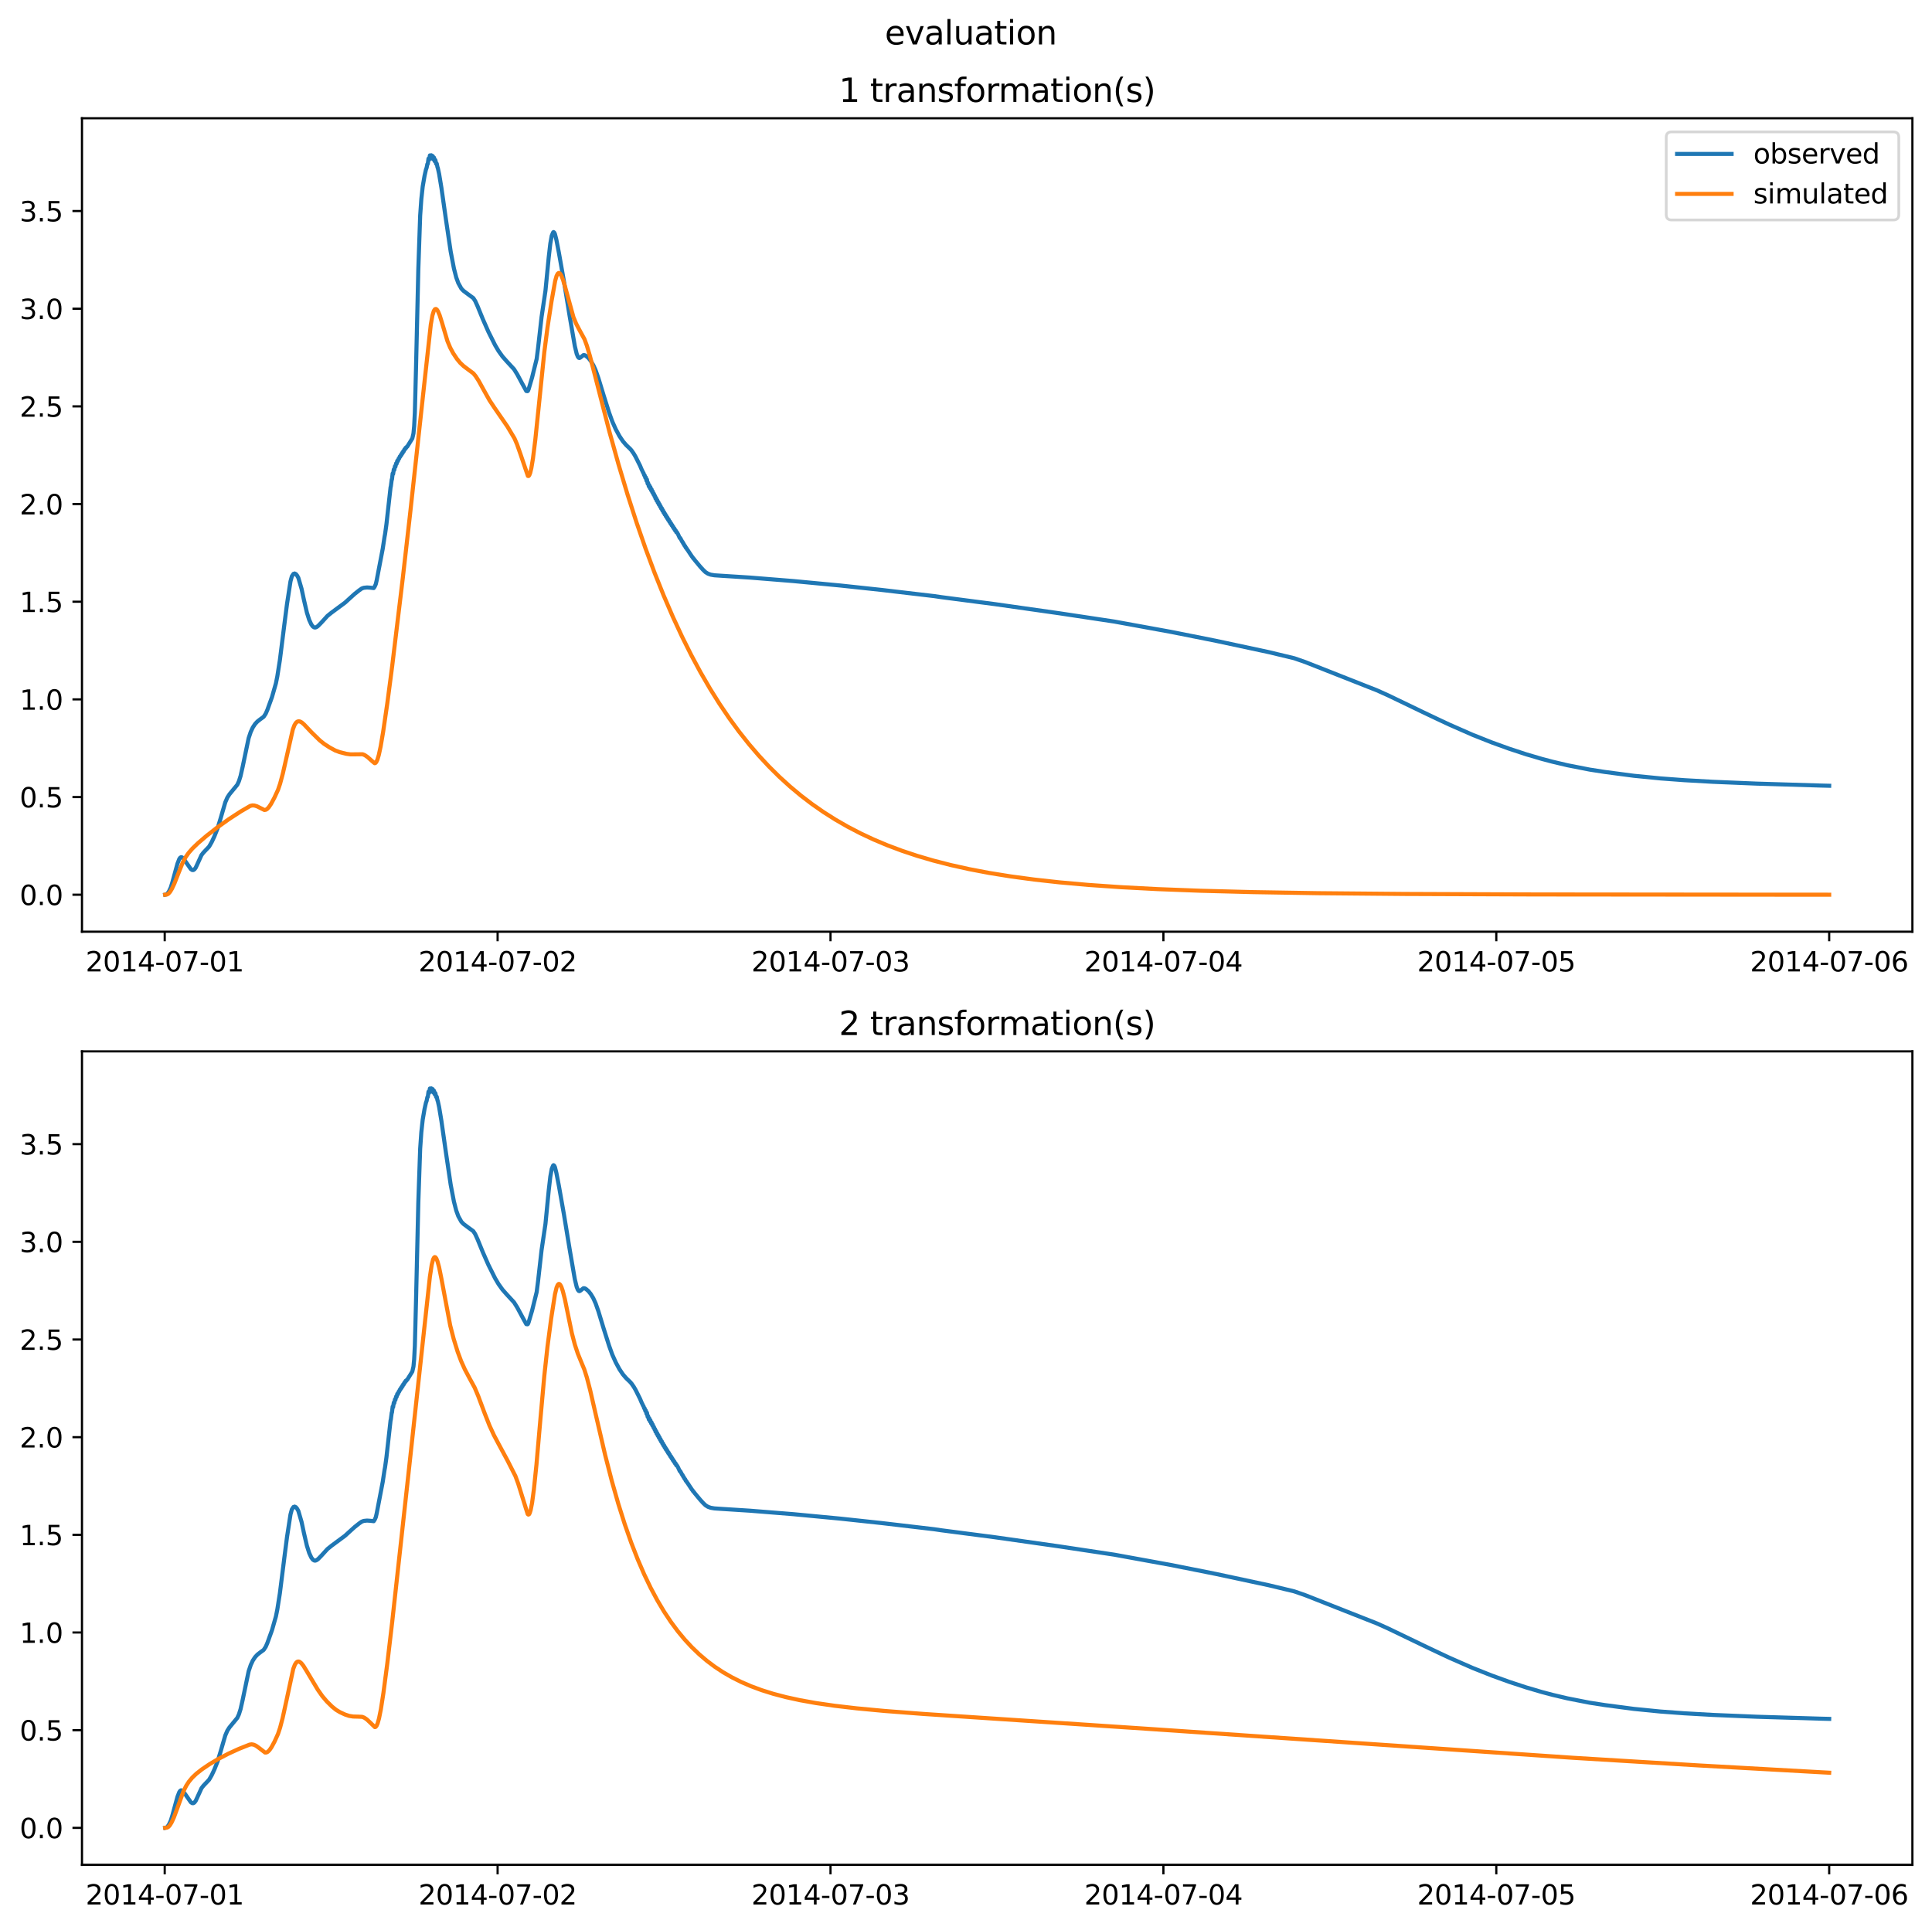 <?xml version="1.0" encoding="utf-8" standalone="no"?>
<!DOCTYPE svg PUBLIC "-//W3C//DTD SVG 1.1//EN"
  "http://www.w3.org/Graphics/SVG/1.1/DTD/svg11.dtd">
<svg xmlns:xlink="http://www.w3.org/1999/xlink" width="709.427pt" height="708.798pt" viewBox="0 0 709.427 708.798" xmlns="http://www.w3.org/2000/svg" version="1.1">
 <defs>
  <style type="text/css">*{stroke-linejoin: round; stroke-linecap: butt}</style>
 </defs>
 <g id="figure_1">
  <g id="patch_1">
   <path d="M 0 708.798 
L 709.427 708.798 
L 709.427 0 
L 0 0 
z
" style="fill: #ffffff"/>
  </g>
  <g id="axes_1">
   <g id="patch_2">
    <path d="M 30.103 342.2 
L 702.227 342.2 
L 702.227 43.44 
L 30.103 43.44 
z
" style="fill: #ffffff"/>
   </g>
   <g id="matplotlib.axis_1">
    <g id="xtick_1">
     <g id="line2d_1">
      <defs>
       <path id="ma75c18ccbe" d="M 0 0 
L 0 3.5 
" style="stroke: #000000; stroke-width: 0.8"/>
      </defs>
      <g>
       <use xlink:href="#ma75c18ccbe" x="60.484" y="342.2" style="stroke: #000000; stroke-width: 0.8"/>
      </g>
     </g>
     <g id="text_1">
      <!-- 2014-07-01 -->
      <g transform="translate(31.427 356.798) scale(0.1 -0.1)">
       <defs>
        <path id="DejaVuSans-32" d="M 1228 531 
L 3431 531 
L 3431 0 
L 469 0 
L 469 531 
Q 828 903 1448 1529 
Q 2069 2156 2228 2338 
Q 2531 2678 2651 2914 
Q 2772 3150 2772 3378 
Q 2772 3750 2511 3984 
Q 2250 4219 1831 4219 
Q 1534 4219 1204 4116 
Q 875 4013 500 3803 
L 500 4441 
Q 881 4594 1212 4672 
Q 1544 4750 1819 4750 
Q 2544 4750 2975 4387 
Q 3406 4025 3406 3419 
Q 3406 3131 3298 2873 
Q 3191 2616 2906 2266 
Q 2828 2175 2409 1742 
Q 1991 1309 1228 531 
z
" transform="scale(0.016)"/>
        <path id="DejaVuSans-30" d="M 2034 4250 
Q 1547 4250 1301 3770 
Q 1056 3291 1056 2328 
Q 1056 1369 1301 889 
Q 1547 409 2034 409 
Q 2525 409 2770 889 
Q 3016 1369 3016 2328 
Q 3016 3291 2770 3770 
Q 2525 4250 2034 4250 
z
M 2034 4750 
Q 2819 4750 3233 4129 
Q 3647 3509 3647 2328 
Q 3647 1150 3233 529 
Q 2819 -91 2034 -91 
Q 1250 -91 836 529 
Q 422 1150 422 2328 
Q 422 3509 836 4129 
Q 1250 4750 2034 4750 
z
" transform="scale(0.016)"/>
        <path id="DejaVuSans-31" d="M 794 531 
L 1825 531 
L 1825 4091 
L 703 3866 
L 703 4441 
L 1819 4666 
L 2450 4666 
L 2450 531 
L 3481 531 
L 3481 0 
L 794 0 
L 794 531 
z
" transform="scale(0.016)"/>
        <path id="DejaVuSans-34" d="M 2419 4116 
L 825 1625 
L 2419 1625 
L 2419 4116 
z
M 2253 4666 
L 3047 4666 
L 3047 1625 
L 3713 1625 
L 3713 1100 
L 3047 1100 
L 3047 0 
L 2419 0 
L 2419 1100 
L 313 1100 
L 313 1709 
L 2253 4666 
z
" transform="scale(0.016)"/>
        <path id="DejaVuSans-2d" d="M 313 2009 
L 1997 2009 
L 1997 1497 
L 313 1497 
L 313 2009 
z
" transform="scale(0.016)"/>
        <path id="DejaVuSans-37" d="M 525 4666 
L 3525 4666 
L 3525 4397 
L 1831 0 
L 1172 0 
L 2766 4134 
L 525 4134 
L 525 4666 
z
" transform="scale(0.016)"/>
       </defs>
       <use xlink:href="#DejaVuSans-32"/>
       <use xlink:href="#DejaVuSans-30" x="63.623"/>
       <use xlink:href="#DejaVuSans-31" x="127.246"/>
       <use xlink:href="#DejaVuSans-34" x="190.869"/>
       <use xlink:href="#DejaVuSans-2d" x="254.492"/>
       <use xlink:href="#DejaVuSans-30" x="290.576"/>
       <use xlink:href="#DejaVuSans-37" x="354.199"/>
       <use xlink:href="#DejaVuSans-2d" x="417.822"/>
       <use xlink:href="#DejaVuSans-30" x="453.906"/>
       <use xlink:href="#DejaVuSans-31" x="517.529"/>
      </g>
     </g>
    </g>
    <g id="xtick_2">
     <g id="line2d_2">
      <g>
       <use xlink:href="#ma75c18ccbe" x="182.723" y="342.2" style="stroke: #000000; stroke-width: 0.8"/>
      </g>
     </g>
     <g id="text_2">
      <!-- 2014-07-02 -->
      <g transform="translate(153.665 356.798) scale(0.1 -0.1)">
       <use xlink:href="#DejaVuSans-32"/>
       <use xlink:href="#DejaVuSans-30" x="63.623"/>
       <use xlink:href="#DejaVuSans-31" x="127.246"/>
       <use xlink:href="#DejaVuSans-34" x="190.869"/>
       <use xlink:href="#DejaVuSans-2d" x="254.492"/>
       <use xlink:href="#DejaVuSans-30" x="290.576"/>
       <use xlink:href="#DejaVuSans-37" x="354.199"/>
       <use xlink:href="#DejaVuSans-2d" x="417.822"/>
       <use xlink:href="#DejaVuSans-30" x="453.906"/>
       <use xlink:href="#DejaVuSans-32" x="517.529"/>
      </g>
     </g>
    </g>
    <g id="xtick_3">
     <g id="line2d_3">
      <g>
       <use xlink:href="#ma75c18ccbe" x="304.961" y="342.2" style="stroke: #000000; stroke-width: 0.8"/>
      </g>
     </g>
     <g id="text_3">
      <!-- 2014-07-03 -->
      <g transform="translate(275.903 356.798) scale(0.1 -0.1)">
       <defs>
        <path id="DejaVuSans-33" d="M 2597 2516 
Q 3050 2419 3304 2112 
Q 3559 1806 3559 1356 
Q 3559 666 3084 287 
Q 2609 -91 1734 -91 
Q 1441 -91 1130 -33 
Q 819 25 488 141 
L 488 750 
Q 750 597 1062 519 
Q 1375 441 1716 441 
Q 2309 441 2620 675 
Q 2931 909 2931 1356 
Q 2931 1769 2642 2001 
Q 2353 2234 1838 2234 
L 1294 2234 
L 1294 2753 
L 1863 2753 
Q 2328 2753 2575 2939 
Q 2822 3125 2822 3475 
Q 2822 3834 2567 4026 
Q 2313 4219 1838 4219 
Q 1578 4219 1281 4162 
Q 984 4106 628 3988 
L 628 4550 
Q 988 4650 1302 4700 
Q 1616 4750 1894 4750 
Q 2613 4750 3031 4423 
Q 3450 4097 3450 3541 
Q 3450 3153 3228 2886 
Q 3006 2619 2597 2516 
z
" transform="scale(0.016)"/>
       </defs>
       <use xlink:href="#DejaVuSans-32"/>
       <use xlink:href="#DejaVuSans-30" x="63.623"/>
       <use xlink:href="#DejaVuSans-31" x="127.246"/>
       <use xlink:href="#DejaVuSans-34" x="190.869"/>
       <use xlink:href="#DejaVuSans-2d" x="254.492"/>
       <use xlink:href="#DejaVuSans-30" x="290.576"/>
       <use xlink:href="#DejaVuSans-37" x="354.199"/>
       <use xlink:href="#DejaVuSans-2d" x="417.822"/>
       <use xlink:href="#DejaVuSans-30" x="453.906"/>
       <use xlink:href="#DejaVuSans-33" x="517.529"/>
      </g>
     </g>
    </g>
    <g id="xtick_4">
     <g id="line2d_4">
      <g>
       <use xlink:href="#ma75c18ccbe" x="427.199" y="342.2" style="stroke: #000000; stroke-width: 0.8"/>
      </g>
     </g>
     <g id="text_4">
      <!-- 2014-07-04 -->
      <g transform="translate(398.141 356.798) scale(0.1 -0.1)">
       <use xlink:href="#DejaVuSans-32"/>
       <use xlink:href="#DejaVuSans-30" x="63.623"/>
       <use xlink:href="#DejaVuSans-31" x="127.246"/>
       <use xlink:href="#DejaVuSans-34" x="190.869"/>
       <use xlink:href="#DejaVuSans-2d" x="254.492"/>
       <use xlink:href="#DejaVuSans-30" x="290.576"/>
       <use xlink:href="#DejaVuSans-37" x="354.199"/>
       <use xlink:href="#DejaVuSans-2d" x="417.822"/>
       <use xlink:href="#DejaVuSans-30" x="453.906"/>
       <use xlink:href="#DejaVuSans-34" x="517.529"/>
      </g>
     </g>
    </g>
    <g id="xtick_5">
     <g id="line2d_5">
      <g>
       <use xlink:href="#ma75c18ccbe" x="549.437" y="342.2" style="stroke: #000000; stroke-width: 0.8"/>
      </g>
     </g>
     <g id="text_5">
      <!-- 2014-07-05 -->
      <g transform="translate(520.38 356.798) scale(0.1 -0.1)">
       <defs>
        <path id="DejaVuSans-35" d="M 691 4666 
L 3169 4666 
L 3169 4134 
L 1269 4134 
L 1269 2991 
Q 1406 3038 1543 3061 
Q 1681 3084 1819 3084 
Q 2600 3084 3056 2656 
Q 3513 2228 3513 1497 
Q 3513 744 3044 326 
Q 2575 -91 1722 -91 
Q 1428 -91 1123 -41 
Q 819 9 494 109 
L 494 744 
Q 775 591 1075 516 
Q 1375 441 1709 441 
Q 2250 441 2565 725 
Q 2881 1009 2881 1497 
Q 2881 1984 2565 2268 
Q 2250 2553 1709 2553 
Q 1456 2553 1204 2497 
Q 953 2441 691 2322 
L 691 4666 
z
" transform="scale(0.016)"/>
       </defs>
       <use xlink:href="#DejaVuSans-32"/>
       <use xlink:href="#DejaVuSans-30" x="63.623"/>
       <use xlink:href="#DejaVuSans-31" x="127.246"/>
       <use xlink:href="#DejaVuSans-34" x="190.869"/>
       <use xlink:href="#DejaVuSans-2d" x="254.492"/>
       <use xlink:href="#DejaVuSans-30" x="290.576"/>
       <use xlink:href="#DejaVuSans-37" x="354.199"/>
       <use xlink:href="#DejaVuSans-2d" x="417.822"/>
       <use xlink:href="#DejaVuSans-30" x="453.906"/>
       <use xlink:href="#DejaVuSans-35" x="517.529"/>
      </g>
     </g>
    </g>
    <g id="xtick_6">
     <g id="line2d_6">
      <g>
       <use xlink:href="#ma75c18ccbe" x="671.676" y="342.2" style="stroke: #000000; stroke-width: 0.8"/>
      </g>
     </g>
     <g id="text_6">
      <!-- 2014-07-06 -->
      <g transform="translate(642.618 356.798) scale(0.1 -0.1)">
       <defs>
        <path id="DejaVuSans-36" d="M 2113 2584 
Q 1688 2584 1439 2293 
Q 1191 2003 1191 1497 
Q 1191 994 1439 701 
Q 1688 409 2113 409 
Q 2538 409 2786 701 
Q 3034 994 3034 1497 
Q 3034 2003 2786 2293 
Q 2538 2584 2113 2584 
z
M 3366 4563 
L 3366 3988 
Q 3128 4100 2886 4159 
Q 2644 4219 2406 4219 
Q 1781 4219 1451 3797 
Q 1122 3375 1075 2522 
Q 1259 2794 1537 2939 
Q 1816 3084 2150 3084 
Q 2853 3084 3261 2657 
Q 3669 2231 3669 1497 
Q 3669 778 3244 343 
Q 2819 -91 2113 -91 
Q 1303 -91 875 529 
Q 447 1150 447 2328 
Q 447 3434 972 4092 
Q 1497 4750 2381 4750 
Q 2619 4750 2861 4703 
Q 3103 4656 3366 4563 
z
" transform="scale(0.016)"/>
       </defs>
       <use xlink:href="#DejaVuSans-32"/>
       <use xlink:href="#DejaVuSans-30" x="63.623"/>
       <use xlink:href="#DejaVuSans-31" x="127.246"/>
       <use xlink:href="#DejaVuSans-34" x="190.869"/>
       <use xlink:href="#DejaVuSans-2d" x="254.492"/>
       <use xlink:href="#DejaVuSans-30" x="290.576"/>
       <use xlink:href="#DejaVuSans-37" x="354.199"/>
       <use xlink:href="#DejaVuSans-2d" x="417.822"/>
       <use xlink:href="#DejaVuSans-30" x="453.906"/>
       <use xlink:href="#DejaVuSans-36" x="517.529"/>
      </g>
     </g>
    </g>
   </g>
   <g id="matplotlib.axis_2">
    <g id="ytick_1">
     <g id="line2d_7">
      <defs>
       <path id="m9c100c2b10" d="M 0 0 
L -3.5 0 
" style="stroke: #000000; stroke-width: 0.8"/>
      </defs>
      <g>
       <use xlink:href="#m9c100c2b10" x="30.103" y="328.619" style="stroke: #000000; stroke-width: 0.8"/>
      </g>
     </g>
     <g id="text_7">
      <!-- 0.0 -->
      <g transform="translate(7.2 332.418) scale(0.1 -0.1)">
       <defs>
        <path id="DejaVuSans-2e" d="M 684 794 
L 1344 794 
L 1344 0 
L 684 0 
L 684 794 
z
" transform="scale(0.016)"/>
       </defs>
       <use xlink:href="#DejaVuSans-30"/>
       <use xlink:href="#DejaVuSans-2e" x="63.623"/>
       <use xlink:href="#DejaVuSans-30" x="95.41"/>
      </g>
     </g>
    </g>
    <g id="ytick_2">
     <g id="line2d_8">
      <g>
       <use xlink:href="#m9c100c2b10" x="30.103" y="292.747" style="stroke: #000000; stroke-width: 0.8"/>
      </g>
     </g>
     <g id="text_8">
      <!-- 0.5 -->
      <g transform="translate(7.2 296.546) scale(0.1 -0.1)">
       <use xlink:href="#DejaVuSans-30"/>
       <use xlink:href="#DejaVuSans-2e" x="63.623"/>
       <use xlink:href="#DejaVuSans-35" x="95.41"/>
      </g>
     </g>
    </g>
    <g id="ytick_3">
     <g id="line2d_9">
      <g>
       <use xlink:href="#m9c100c2b10" x="30.103" y="256.874" style="stroke: #000000; stroke-width: 0.8"/>
      </g>
     </g>
     <g id="text_9">
      <!-- 1.0 -->
      <g transform="translate(7.2 260.673) scale(0.1 -0.1)">
       <use xlink:href="#DejaVuSans-31"/>
       <use xlink:href="#DejaVuSans-2e" x="63.623"/>
       <use xlink:href="#DejaVuSans-30" x="95.41"/>
      </g>
     </g>
    </g>
    <g id="ytick_4">
     <g id="line2d_10">
      <g>
       <use xlink:href="#m9c100c2b10" x="30.103" y="221.002" style="stroke: #000000; stroke-width: 0.8"/>
      </g>
     </g>
     <g id="text_10">
      <!-- 1.5 -->
      <g transform="translate(7.2 224.801) scale(0.1 -0.1)">
       <use xlink:href="#DejaVuSans-31"/>
       <use xlink:href="#DejaVuSans-2e" x="63.623"/>
       <use xlink:href="#DejaVuSans-35" x="95.41"/>
      </g>
     </g>
    </g>
    <g id="ytick_5">
     <g id="line2d_11">
      <g>
       <use xlink:href="#m9c100c2b10" x="30.103" y="185.129" style="stroke: #000000; stroke-width: 0.8"/>
      </g>
     </g>
     <g id="text_11">
      <!-- 2.0 -->
      <g transform="translate(7.2 188.928) scale(0.1 -0.1)">
       <use xlink:href="#DejaVuSans-32"/>
       <use xlink:href="#DejaVuSans-2e" x="63.623"/>
       <use xlink:href="#DejaVuSans-30" x="95.41"/>
      </g>
     </g>
    </g>
    <g id="ytick_6">
     <g id="line2d_12">
      <g>
       <use xlink:href="#m9c100c2b10" x="30.103" y="149.257" style="stroke: #000000; stroke-width: 0.8"/>
      </g>
     </g>
     <g id="text_12">
      <!-- 2.5 -->
      <g transform="translate(7.2 153.056) scale(0.1 -0.1)">
       <use xlink:href="#DejaVuSans-32"/>
       <use xlink:href="#DejaVuSans-2e" x="63.623"/>
       <use xlink:href="#DejaVuSans-35" x="95.41"/>
      </g>
     </g>
    </g>
    <g id="ytick_7">
     <g id="line2d_13">
      <g>
       <use xlink:href="#m9c100c2b10" x="30.103" y="113.384" style="stroke: #000000; stroke-width: 0.8"/>
      </g>
     </g>
     <g id="text_13">
      <!-- 3.0 -->
      <g transform="translate(7.2 117.183) scale(0.1 -0.1)">
       <use xlink:href="#DejaVuSans-33"/>
       <use xlink:href="#DejaVuSans-2e" x="63.623"/>
       <use xlink:href="#DejaVuSans-30" x="95.41"/>
      </g>
     </g>
    </g>
    <g id="ytick_8">
     <g id="line2d_14">
      <g>
       <use xlink:href="#m9c100c2b10" x="30.103" y="77.512" style="stroke: #000000; stroke-width: 0.8"/>
      </g>
     </g>
     <g id="text_14">
      <!-- 3.5 -->
      <g transform="translate(7.2 81.311) scale(0.1 -0.1)">
       <use xlink:href="#DejaVuSans-33"/>
       <use xlink:href="#DejaVuSans-2e" x="63.623"/>
       <use xlink:href="#DejaVuSans-35" x="95.41"/>
      </g>
     </g>
    </g>
   </g>
   <g id="line2d_15">
    <path d="M 60.654 328.611 
L 61.079 328.506 
L 61.503 328.168 
L 62.012 327.448 
L 62.692 326.014 
L 63.286 324.096 
L 65.153 317.244 
L 65.832 315.499 
L 66.172 315.006 
L 66.511 314.833 
L 66.851 314.899 
L 67.275 315.246 
L 67.955 316.171 
L 70.077 319.203 
L 70.586 319.547 
L 71.01 319.547 
L 71.435 319.267 
L 71.859 318.697 
L 72.454 317.427 
L 73.982 314.066 
L 74.661 313.187 
L 76.783 310.94 
L 77.717 309.324 
L 78.735 307.152 
L 79.924 304.153 
L 80.942 300.789 
L 82.725 294.682 
L 83.489 292.918 
L 84.253 291.728 
L 87.139 288.221 
L 87.733 286.927 
L 88.328 285.036 
L 89.092 281.667 
L 91.299 271.114 
L 92.063 268.83 
L 92.827 267.182 
L 93.676 265.895 
L 94.524 264.987 
L 95.543 264.189 
L 96.816 263.264 
L 97.58 262.103 
L 98.175 260.725 
L 99.872 256.025 
L 101.315 250.969 
L 101.825 248.451 
L 102.758 242.536 
L 104.456 229.048 
L 105.39 221.82 
L 106.663 213.539 
L 107.173 211.643 
L 107.427 211.289 
L 107.767 210.768 
L 107.937 210.808 
L 108.191 210.629 
L 108.446 210.818 
L 108.616 210.819 
L 108.955 211.216 
L 109.125 211.448 
L 109.38 211.916 
L 109.549 212.202 
L 110.738 216.275 
L 111.587 220.252 
L 112.69 224.998 
L 113.539 227.681 
L 114.303 229.329 
L 114.897 230.129 
L 115.407 230.451 
L 115.831 230.472 
L 116.341 230.251 
L 116.85 229.853 
L 117.953 228.721 
L 120.245 226.206 
L 121.773 224.978 
L 126.697 221.334 
L 128.225 219.941 
L 130.177 218.172 
L 131.875 216.823 
L 132.809 216.163 
L 133.573 215.89 
L 134.761 215.764 
L 135.95 215.842 
L 137.223 215.989 
L 137.562 215.495 
L 137.987 214.556 
L 138.326 213.1 
L 140.534 201.562 
L 141.213 197.113 
L 141.382 196.239 
L 141.722 193.839 
L 141.892 192.597 
L 143.42 178.938 
L 143.505 178.707 
L 143.844 176.103 
L 143.929 176.089 
L 144.184 173.888 
L 144.269 173.95 
L 144.353 174.091 
L 144.523 172.925 
L 144.608 172.395 
L 144.693 172.431 
L 144.778 172.618 
L 144.948 171.697 
L 145.033 171.229 
L 145.117 171.282 
L 145.202 171.429 
L 145.372 170.602 
L 145.457 170.186 
L 145.542 170.226 
L 145.627 170.353 
L 145.797 169.602 
L 145.881 169.235 
L 145.966 169.271 
L 146.051 169.405 
L 146.136 169.237 
L 146.391 168.408 
L 146.476 168.544 
L 146.561 168.421 
L 146.815 167.651 
L 146.9 167.791 
L 146.985 167.701 
L 147.24 167.003 
L 147.409 167.096 
L 147.664 166.354 
L 147.834 166.438 
L 148.089 165.694 
L 148.258 165.756 
L 148.513 165.041 
L 148.598 165.085 
L 148.683 165.085 
L 148.937 164.464 
L 149.022 164.51 
L 149.107 164.532 
L 149.447 164.013 
L 149.532 164.04 
L 151.399 161.029 
L 151.824 159.181 
L 152.078 156.555 
L 152.333 151.56 
L 152.757 135.283 
L 153.606 98.906 
L 154.285 79.184 
L 154.71 73.157 
L 155.219 68.495 
L 155.898 64.563 
L 156.407 62.297 
L 156.662 61.584 
L 156.917 60.286 
L 157.087 60.15 
L 157.341 58.25 
L 157.426 58.384 
L 157.596 58.651 
L 157.851 57.077 
L 158.105 58.083 
L 158.36 57.02 
L 158.615 58.178 
L 158.869 57.292 
L 159.124 58.554 
L 159.294 57.804 
L 159.379 57.924 
L 159.633 59.234 
L 159.803 58.713 
L 159.888 58.85 
L 160.143 60.175 
L 160.312 59.999 
L 160.397 60.194 
L 160.652 61.488 
L 160.737 61.574 
L 161.246 63.906 
L 162.095 69.035 
L 163.708 80.345 
L 165.49 92.407 
L 166.679 98.596 
L 167.528 101.887 
L 168.292 103.98 
L 169.395 105.976 
L 170.159 106.785 
L 171.518 107.813 
L 173.809 109.491 
L 174.489 110.551 
L 175.337 112.404 
L 177.29 117.196 
L 179.327 121.821 
L 181.789 126.75 
L 183.062 128.908 
L 184.505 130.926 
L 186.033 132.66 
L 188.75 135.603 
L 189.938 137.51 
L 191.891 141.142 
L 193.249 143.612 
L 193.673 143.673 
L 193.843 143.572 
L 194.098 142.984 
L 195.371 138.675 
L 197.069 131.804 
L 197.578 127.815 
L 198.851 116.505 
L 200.294 106.771 
L 201.483 94.585 
L 202.077 89.448 
L 202.586 86.612 
L 203.096 85.369 
L 203.265 85.235 
L 203.52 85.431 
L 203.775 85.971 
L 204.284 87.986 
L 205.218 92.794 
L 207.085 103.371 
L 207.51 105.959 
L 209.293 116.809 
L 211.075 127.124 
L 211.754 129.932 
L 212.179 131.004 
L 212.518 131.424 
L 212.773 131.493 
L 213.112 131.324 
L 214.216 130.44 
L 214.64 130.434 
L 215.15 130.696 
L 216.084 131.495 
L 216.932 132.564 
L 217.866 134.121 
L 218.715 136.01 
L 219.734 138.902 
L 221.686 145.321 
L 223.639 151.492 
L 224.827 154.8 
L 226.1 157.654 
L 227.458 160.163 
L 228.732 162.063 
L 229.92 163.446 
L 231.363 164.83 
L 231.873 165.406 
L 232.722 166.626 
L 233.401 167.797 
L 235.013 171.01 
L 235.608 172.432 
L 235.947 173.102 
L 236.117 173.543 
L 236.287 173.699 
L 236.541 174.523 
L 236.711 174.549 
L 236.966 175.508 
L 237.136 175.305 
L 237.39 176.542 
L 237.475 176.367 
L 237.56 176.131 
L 237.73 177.201 
L 237.815 177.645 
L 237.9 177.527 
L 237.985 177.367 
L 238.239 178.623 
L 238.324 178.37 
L 238.409 178.192 
L 238.664 179.336 
L 238.833 178.915 
L 239.088 180.05 
L 239.258 179.704 
L 239.513 180.794 
L 239.682 180.518 
L 239.937 181.558 
L 240.022 181.31 
L 240.107 181.35 
L 240.361 182.324 
L 240.446 182.079 
L 240.531 182.16 
L 240.701 183.119 
L 240.786 183.078 
L 240.871 182.85 
L 240.956 182.965 
L 241.125 183.894 
L 241.295 183.622 
L 241.38 183.77 
L 241.55 184.646 
L 241.72 184.365 
L 241.804 184.538 
L 241.974 185.387 
L 242.144 185.123 
L 242.229 185.32 
L 242.399 186.121 
L 242.568 185.878 
L 242.738 186.575 
L 242.823 186.851 
L 242.993 186.621 
L 243.248 187.575 
L 243.332 187.46 
L 243.417 187.358 
L 243.672 188.297 
L 243.757 188.179 
L 243.842 188.093 
L 244.096 188.995 
L 244.181 188.872 
L 244.266 188.796 
L 244.521 189.658 
L 244.606 189.531 
L 244.691 189.464 
L 244.945 190.322 
L 245.03 190.207 
L 245.115 190.155 
L 245.37 190.99 
L 245.455 190.876 
L 245.54 190.827 
L 245.794 191.647 
L 245.879 191.542 
L 245.964 191.504 
L 246.219 192.309 
L 246.304 192.207 
L 246.388 192.173 
L 246.643 192.956 
L 246.728 192.862 
L 246.813 192.83 
L 247.068 193.597 
L 247.152 193.511 
L 247.237 193.483 
L 247.492 194.235 
L 247.577 194.156 
L 247.662 194.132 
L 247.916 194.866 
L 248.001 194.792 
L 248.086 194.77 
L 248.341 195.489 
L 248.426 195.433 
L 248.511 195.41 
L 248.935 196.131 
L 249.614 197.62 
L 249.784 197.599 
L 250.548 199.039 
L 250.633 199.022 
L 250.803 199.438 
L 250.972 199.75 
L 251.057 199.732 
L 251.227 200.117 
L 251.397 200.459 
L 251.567 200.539 
L 251.821 201.163 
L 251.991 201.223 
L 252.331 201.835 
L 252.415 201.879 
L 252.84 202.528 
L 254.113 204.451 
L 254.283 204.607 
L 254.538 205.065 
L 254.707 205.167 
L 255.132 205.74 
L 257.084 208.083 
L 258.103 209.213 
L 259.037 210.123 
L 259.97 210.708 
L 260.989 211.07 
L 262.347 211.297 
L 265.233 211.489 
L 275.42 212.138 
L 291.294 213.412 
L 308.696 215.063 
L 323.636 216.665 
L 343.075 218.948 
L 345.537 219.314 
L 365.401 221.9 
L 388.915 225.238 
L 409.203 228.294 
L 430.085 232.096 
L 446.554 235.379 
L 465.908 239.521 
L 475.246 241.764 
L 479.32 243.181 
L 505.635 253.561 
L 509.625 255.355 
L 522.783 261.69 
L 527.536 263.949 
L 532.12 266.101 
L 540.694 269.869 
L 547.74 272.667 
L 554.106 274.971 
L 560.388 277.037 
L 566.16 278.734 
L 570.065 279.766 
L 575.583 281.067 
L 583.732 282.665 
L 589.25 283.523 
L 599.946 284.931 
L 609.708 285.898 
L 618.451 286.546 
L 628.977 287.143 
L 645.106 287.812 
L 668.705 288.525 
L 671.676 288.598 
L 671.676 288.598 
" clip-path="url(#pa1c00647ac)" style="fill: none; stroke: #1f77b4; stroke-width: 1.5; stroke-linecap: square"/>
   </g>
   <g id="line2d_16">
    <path d="M 60.654 328.616 
L 61.333 328.538 
L 61.843 328.235 
L 62.437 327.573 
L 63.116 326.457 
L 64.05 324.465 
L 65.578 320.579 
L 67.106 316.779 
L 68.124 314.884 
L 69.228 313.293 
L 70.671 311.636 
L 72.708 309.673 
L 75.849 306.984 
L 79.839 303.865 
L 83.998 300.894 
L 88.328 298.077 
L 91.893 295.995 
L 92.657 295.814 
L 93.421 295.857 
L 94.355 296.14 
L 95.713 296.819 
L 97.071 297.491 
L 97.58 297.429 
L 98.09 297.128 
L 98.684 296.514 
L 99.533 295.262 
L 100.721 293.053 
L 102.079 290.121 
L 102.843 287.878 
L 103.862 284.093 
L 105.39 277.369 
L 107.512 267.964 
L 108.106 266.382 
L 108.616 265.529 
L 109.125 265.065 
L 109.634 264.908 
L 110.144 264.987 
L 110.823 265.355 
L 111.672 266.092 
L 114.388 268.967 
L 117.359 271.881 
L 118.972 273.178 
L 121.009 274.508 
L 123.132 275.659 
L 124.744 276.247 
L 127.121 276.854 
L 128.649 277.063 
L 130.432 277.057 
L 133.148 277.023 
L 133.997 277.383 
L 135.016 278.088 
L 136.544 279.458 
L 137.562 280.311 
L 137.817 280.263 
L 138.157 279.917 
L 138.581 279.023 
L 139.09 277.323 
L 139.77 274.18 
L 140.703 268.703 
L 142.231 258.225 
L 144.014 244.607 
L 147.919 212.189 
L 150.55 189.068 
L 155.983 139.285 
L 158.19 119.199 
L 158.784 115.851 
L 159.294 114.196 
L 159.718 113.565 
L 160.058 113.474 
L 160.397 113.691 
L 160.822 114.319 
L 161.416 115.712 
L 162.265 118.408 
L 164.302 125.282 
L 165.321 127.717 
L 166.424 129.767 
L 167.782 131.809 
L 168.971 133.262 
L 170.244 134.467 
L 171.942 135.739 
L 173.809 137.123 
L 174.658 138.15 
L 175.762 139.862 
L 177.629 143.249 
L 179.752 147.037 
L 181.619 149.849 
L 186.288 156.612 
L 188.919 161.021 
L 189.853 163.192 
L 191.127 166.817 
L 193.843 174.811 
L 194.098 174.838 
L 194.352 174.552 
L 194.692 173.697 
L 195.116 171.926 
L 195.71 168.34 
L 196.559 161.558 
L 197.833 149.239 
L 199.87 129.32 
L 201.058 120.153 
L 202.502 110.761 
L 203.86 103.142 
L 204.369 101.342 
L 204.793 100.515 
L 205.133 100.264 
L 205.388 100.291 
L 205.727 100.582 
L 206.152 101.292 
L 206.746 102.797 
L 207.595 105.664 
L 210.566 116.486 
L 211.584 118.924 
L 212.773 121.205 
L 214.64 124.618 
L 215.489 126.937 
L 216.593 130.653 
L 218.545 138.171 
L 223.808 158.673 
L 227.119 170.564 
L 230.43 181.627 
L 233.74 191.916 
L 237.051 201.485 
L 240.361 210.384 
L 243.672 218.66 
L 247.068 226.547 
L 250.463 233.868 
L 253.859 240.664 
L 257.254 246.973 
L 260.734 252.97 
L 264.215 258.527 
L 267.78 263.796 
L 271.345 268.669 
L 274.996 273.279 
L 278.646 277.534 
L 282.381 281.55 
L 286.201 285.331 
L 290.106 288.882 
L 294.095 292.209 
L 298.17 295.32 
L 302.414 298.278 
L 306.744 301.025 
L 311.243 303.617 
L 315.911 306.049 
L 320.75 308.32 
L 325.843 310.464 
L 331.191 312.473 
L 336.794 314.339 
L 342.736 316.083 
L 349.103 317.716 
L 355.894 319.224 
L 363.194 320.613 
L 371.088 321.885 
L 379.662 323.039 
L 389.085 324.08 
L 399.611 325.015 
L 411.495 325.842 
L 425.077 326.557 
L 440.951 327.163 
L 460.051 327.661 
L 483.989 328.052 
L 515.907 328.338 
L 563.444 328.52 
L 653.849 328.605 
L 671.676 328.61 
L 671.676 328.61 
" clip-path="url(#pa1c00647ac)" style="fill: none; stroke: #ff7f0e; stroke-width: 1.5; stroke-linecap: square"/>
   </g>
   <g id="patch_3">
    <path d="M 30.103 342.2 
L 30.103 43.44 
" style="fill: none; stroke: #000000; stroke-width: 0.8; stroke-linejoin: miter; stroke-linecap: square"/>
   </g>
   <g id="patch_4">
    <path d="M 702.227 342.2 
L 702.227 43.44 
" style="fill: none; stroke: #000000; stroke-width: 0.8; stroke-linejoin: miter; stroke-linecap: square"/>
   </g>
   <g id="patch_5">
    <path d="M 30.103 342.2 
L 702.227 342.2 
" style="fill: none; stroke: #000000; stroke-width: 0.8; stroke-linejoin: miter; stroke-linecap: square"/>
   </g>
   <g id="patch_6">
    <path d="M 30.103 43.44 
L 702.227 43.44 
" style="fill: none; stroke: #000000; stroke-width: 0.8; stroke-linejoin: miter; stroke-linecap: square"/>
   </g>
   <g id="text_15">
    <!-- 1 transformation(s) -->
    <g transform="translate(308.05 37.44) scale(0.12 -0.12)">
     <defs>
      <path id="DejaVuSans-20" transform="scale(0.016)"/>
      <path id="DejaVuSans-74" d="M 1172 4494 
L 1172 3500 
L 2356 3500 
L 2356 3053 
L 1172 3053 
L 1172 1153 
Q 1172 725 1289 603 
Q 1406 481 1766 481 
L 2356 481 
L 2356 0 
L 1766 0 
Q 1100 0 847 248 
Q 594 497 594 1153 
L 594 3053 
L 172 3053 
L 172 3500 
L 594 3500 
L 594 4494 
L 1172 4494 
z
" transform="scale(0.016)"/>
      <path id="DejaVuSans-72" d="M 2631 2963 
Q 2534 3019 2420 3045 
Q 2306 3072 2169 3072 
Q 1681 3072 1420 2755 
Q 1159 2438 1159 1844 
L 1159 0 
L 581 0 
L 581 3500 
L 1159 3500 
L 1159 2956 
Q 1341 3275 1631 3429 
Q 1922 3584 2338 3584 
Q 2397 3584 2469 3576 
Q 2541 3569 2628 3553 
L 2631 2963 
z
" transform="scale(0.016)"/>
      <path id="DejaVuSans-61" d="M 2194 1759 
Q 1497 1759 1228 1600 
Q 959 1441 959 1056 
Q 959 750 1161 570 
Q 1363 391 1709 391 
Q 2188 391 2477 730 
Q 2766 1069 2766 1631 
L 2766 1759 
L 2194 1759 
z
M 3341 1997 
L 3341 0 
L 2766 0 
L 2766 531 
Q 2569 213 2275 61 
Q 1981 -91 1556 -91 
Q 1019 -91 701 211 
Q 384 513 384 1019 
Q 384 1609 779 1909 
Q 1175 2209 1959 2209 
L 2766 2209 
L 2766 2266 
Q 2766 2663 2505 2880 
Q 2244 3097 1772 3097 
Q 1472 3097 1187 3025 
Q 903 2953 641 2809 
L 641 3341 
Q 956 3463 1253 3523 
Q 1550 3584 1831 3584 
Q 2591 3584 2966 3190 
Q 3341 2797 3341 1997 
z
" transform="scale(0.016)"/>
      <path id="DejaVuSans-6e" d="M 3513 2113 
L 3513 0 
L 2938 0 
L 2938 2094 
Q 2938 2591 2744 2837 
Q 2550 3084 2163 3084 
Q 1697 3084 1428 2787 
Q 1159 2491 1159 1978 
L 1159 0 
L 581 0 
L 581 3500 
L 1159 3500 
L 1159 2956 
Q 1366 3272 1645 3428 
Q 1925 3584 2291 3584 
Q 2894 3584 3203 3211 
Q 3513 2838 3513 2113 
z
" transform="scale(0.016)"/>
      <path id="DejaVuSans-73" d="M 2834 3397 
L 2834 2853 
Q 2591 2978 2328 3040 
Q 2066 3103 1784 3103 
Q 1356 3103 1142 2972 
Q 928 2841 928 2578 
Q 928 2378 1081 2264 
Q 1234 2150 1697 2047 
L 1894 2003 
Q 2506 1872 2764 1633 
Q 3022 1394 3022 966 
Q 3022 478 2636 193 
Q 2250 -91 1575 -91 
Q 1294 -91 989 -36 
Q 684 19 347 128 
L 347 722 
Q 666 556 975 473 
Q 1284 391 1588 391 
Q 1994 391 2212 530 
Q 2431 669 2431 922 
Q 2431 1156 2273 1281 
Q 2116 1406 1581 1522 
L 1381 1569 
Q 847 1681 609 1914 
Q 372 2147 372 2553 
Q 372 3047 722 3315 
Q 1072 3584 1716 3584 
Q 2034 3584 2315 3537 
Q 2597 3491 2834 3397 
z
" transform="scale(0.016)"/>
      <path id="DejaVuSans-66" d="M 2375 4863 
L 2375 4384 
L 1825 4384 
Q 1516 4384 1395 4259 
Q 1275 4134 1275 3809 
L 1275 3500 
L 2222 3500 
L 2222 3053 
L 1275 3053 
L 1275 0 
L 697 0 
L 697 3053 
L 147 3053 
L 147 3500 
L 697 3500 
L 697 3744 
Q 697 4328 969 4595 
Q 1241 4863 1831 4863 
L 2375 4863 
z
" transform="scale(0.016)"/>
      <path id="DejaVuSans-6f" d="M 1959 3097 
Q 1497 3097 1228 2736 
Q 959 2375 959 1747 
Q 959 1119 1226 758 
Q 1494 397 1959 397 
Q 2419 397 2687 759 
Q 2956 1122 2956 1747 
Q 2956 2369 2687 2733 
Q 2419 3097 1959 3097 
z
M 1959 3584 
Q 2709 3584 3137 3096 
Q 3566 2609 3566 1747 
Q 3566 888 3137 398 
Q 2709 -91 1959 -91 
Q 1206 -91 779 398 
Q 353 888 353 1747 
Q 353 2609 779 3096 
Q 1206 3584 1959 3584 
z
" transform="scale(0.016)"/>
      <path id="DejaVuSans-6d" d="M 3328 2828 
Q 3544 3216 3844 3400 
Q 4144 3584 4550 3584 
Q 5097 3584 5394 3201 
Q 5691 2819 5691 2113 
L 5691 0 
L 5113 0 
L 5113 2094 
Q 5113 2597 4934 2840 
Q 4756 3084 4391 3084 
Q 3944 3084 3684 2787 
Q 3425 2491 3425 1978 
L 3425 0 
L 2847 0 
L 2847 2094 
Q 2847 2600 2669 2842 
Q 2491 3084 2119 3084 
Q 1678 3084 1418 2786 
Q 1159 2488 1159 1978 
L 1159 0 
L 581 0 
L 581 3500 
L 1159 3500 
L 1159 2956 
Q 1356 3278 1631 3431 
Q 1906 3584 2284 3584 
Q 2666 3584 2933 3390 
Q 3200 3197 3328 2828 
z
" transform="scale(0.016)"/>
      <path id="DejaVuSans-69" d="M 603 3500 
L 1178 3500 
L 1178 0 
L 603 0 
L 603 3500 
z
M 603 4863 
L 1178 4863 
L 1178 4134 
L 603 4134 
L 603 4863 
z
" transform="scale(0.016)"/>
      <path id="DejaVuSans-28" d="M 1984 4856 
Q 1566 4138 1362 3434 
Q 1159 2731 1159 2009 
Q 1159 1288 1364 580 
Q 1569 -128 1984 -844 
L 1484 -844 
Q 1016 -109 783 600 
Q 550 1309 550 2009 
Q 550 2706 781 3412 
Q 1013 4119 1484 4856 
L 1984 4856 
z
" transform="scale(0.016)"/>
      <path id="DejaVuSans-29" d="M 513 4856 
L 1013 4856 
Q 1481 4119 1714 3412 
Q 1947 2706 1947 2009 
Q 1947 1309 1714 600 
Q 1481 -109 1013 -844 
L 513 -844 
Q 928 -128 1133 580 
Q 1338 1288 1338 2009 
Q 1338 2731 1133 3434 
Q 928 4138 513 4856 
z
" transform="scale(0.016)"/>
     </defs>
     <use xlink:href="#DejaVuSans-31"/>
     <use xlink:href="#DejaVuSans-20" x="63.623"/>
     <use xlink:href="#DejaVuSans-74" x="95.41"/>
     <use xlink:href="#DejaVuSans-72" x="134.619"/>
     <use xlink:href="#DejaVuSans-61" x="175.732"/>
     <use xlink:href="#DejaVuSans-6e" x="237.012"/>
     <use xlink:href="#DejaVuSans-73" x="300.391"/>
     <use xlink:href="#DejaVuSans-66" x="352.49"/>
     <use xlink:href="#DejaVuSans-6f" x="387.695"/>
     <use xlink:href="#DejaVuSans-72" x="448.877"/>
     <use xlink:href="#DejaVuSans-6d" x="488.24"/>
     <use xlink:href="#DejaVuSans-61" x="585.652"/>
     <use xlink:href="#DejaVuSans-74" x="646.932"/>
     <use xlink:href="#DejaVuSans-69" x="686.141"/>
     <use xlink:href="#DejaVuSans-6f" x="713.924"/>
     <use xlink:href="#DejaVuSans-6e" x="775.105"/>
     <use xlink:href="#DejaVuSans-28" x="838.484"/>
     <use xlink:href="#DejaVuSans-73" x="877.498"/>
     <use xlink:href="#DejaVuSans-29" x="929.598"/>
    </g>
   </g>
   <g id="legend_1">
    <g id="patch_7">
     <path d="M 613.833 80.796 
L 695.227 80.796 
Q 697.227 80.796 697.227 78.796 
L 697.227 50.44 
Q 697.227 48.44 695.227 48.44 
L 613.833 48.44 
Q 611.833 48.44 611.833 50.44 
L 611.833 78.796 
Q 611.833 80.796 613.833 80.796 
z
" style="fill: #ffffff; opacity: 0.8; stroke: #cccccc; stroke-linejoin: miter"/>
    </g>
    <g id="line2d_17">
     <path d="M 615.833 56.538 
L 625.833 56.538 
L 635.833 56.538 
" style="fill: none; stroke: #1f77b4; stroke-width: 1.5; stroke-linecap: square"/>
    </g>
    <g id="text_16">
     <!-- observed -->
     <g transform="translate(643.833 60.038) scale(0.1 -0.1)">
      <defs>
       <path id="DejaVuSans-62" d="M 3116 1747 
Q 3116 2381 2855 2742 
Q 2594 3103 2138 3103 
Q 1681 3103 1420 2742 
Q 1159 2381 1159 1747 
Q 1159 1113 1420 752 
Q 1681 391 2138 391 
Q 2594 391 2855 752 
Q 3116 1113 3116 1747 
z
M 1159 2969 
Q 1341 3281 1617 3432 
Q 1894 3584 2278 3584 
Q 2916 3584 3314 3078 
Q 3713 2572 3713 1747 
Q 3713 922 3314 415 
Q 2916 -91 2278 -91 
Q 1894 -91 1617 61 
Q 1341 213 1159 525 
L 1159 0 
L 581 0 
L 581 4863 
L 1159 4863 
L 1159 2969 
z
" transform="scale(0.016)"/>
       <path id="DejaVuSans-65" d="M 3597 1894 
L 3597 1613 
L 953 1613 
Q 991 1019 1311 708 
Q 1631 397 2203 397 
Q 2534 397 2845 478 
Q 3156 559 3463 722 
L 3463 178 
Q 3153 47 2828 -22 
Q 2503 -91 2169 -91 
Q 1331 -91 842 396 
Q 353 884 353 1716 
Q 353 2575 817 3079 
Q 1281 3584 2069 3584 
Q 2775 3584 3186 3129 
Q 3597 2675 3597 1894 
z
M 3022 2063 
Q 3016 2534 2758 2815 
Q 2500 3097 2075 3097 
Q 1594 3097 1305 2825 
Q 1016 2553 972 2059 
L 3022 2063 
z
" transform="scale(0.016)"/>
       <path id="DejaVuSans-76" d="M 191 3500 
L 800 3500 
L 1894 563 
L 2988 3500 
L 3597 3500 
L 2284 0 
L 1503 0 
L 191 3500 
z
" transform="scale(0.016)"/>
       <path id="DejaVuSans-64" d="M 2906 2969 
L 2906 4863 
L 3481 4863 
L 3481 0 
L 2906 0 
L 2906 525 
Q 2725 213 2448 61 
Q 2172 -91 1784 -91 
Q 1150 -91 751 415 
Q 353 922 353 1747 
Q 353 2572 751 3078 
Q 1150 3584 1784 3584 
Q 2172 3584 2448 3432 
Q 2725 3281 2906 2969 
z
M 947 1747 
Q 947 1113 1208 752 
Q 1469 391 1925 391 
Q 2381 391 2643 752 
Q 2906 1113 2906 1747 
Q 2906 2381 2643 2742 
Q 2381 3103 1925 3103 
Q 1469 3103 1208 2742 
Q 947 2381 947 1747 
z
" transform="scale(0.016)"/>
      </defs>
      <use xlink:href="#DejaVuSans-6f"/>
      <use xlink:href="#DejaVuSans-62" x="61.182"/>
      <use xlink:href="#DejaVuSans-73" x="124.658"/>
      <use xlink:href="#DejaVuSans-65" x="176.758"/>
      <use xlink:href="#DejaVuSans-72" x="238.281"/>
      <use xlink:href="#DejaVuSans-76" x="279.395"/>
      <use xlink:href="#DejaVuSans-65" x="338.574"/>
      <use xlink:href="#DejaVuSans-64" x="400.098"/>
     </g>
    </g>
    <g id="line2d_18">
     <path d="M 615.833 71.217 
L 625.833 71.217 
L 635.833 71.217 
" style="fill: none; stroke: #ff7f0e; stroke-width: 1.5; stroke-linecap: square"/>
    </g>
    <g id="text_17">
     <!-- simulated -->
     <g transform="translate(643.833 74.717) scale(0.1 -0.1)">
      <defs>
       <path id="DejaVuSans-75" d="M 544 1381 
L 544 3500 
L 1119 3500 
L 1119 1403 
Q 1119 906 1312 657 
Q 1506 409 1894 409 
Q 2359 409 2629 706 
Q 2900 1003 2900 1516 
L 2900 3500 
L 3475 3500 
L 3475 0 
L 2900 0 
L 2900 538 
Q 2691 219 2414 64 
Q 2138 -91 1772 -91 
Q 1169 -91 856 284 
Q 544 659 544 1381 
z
M 1991 3584 
L 1991 3584 
z
" transform="scale(0.016)"/>
       <path id="DejaVuSans-6c" d="M 603 4863 
L 1178 4863 
L 1178 0 
L 603 0 
L 603 4863 
z
" transform="scale(0.016)"/>
      </defs>
      <use xlink:href="#DejaVuSans-73"/>
      <use xlink:href="#DejaVuSans-69" x="52.1"/>
      <use xlink:href="#DejaVuSans-6d" x="79.883"/>
      <use xlink:href="#DejaVuSans-75" x="177.295"/>
      <use xlink:href="#DejaVuSans-6c" x="240.674"/>
      <use xlink:href="#DejaVuSans-61" x="268.457"/>
      <use xlink:href="#DejaVuSans-74" x="329.736"/>
      <use xlink:href="#DejaVuSans-65" x="368.945"/>
      <use xlink:href="#DejaVuSans-64" x="430.469"/>
     </g>
    </g>
   </g>
  </g>
  <g id="axes_2">
   <g id="patch_8">
    <path d="M 30.103 684.92 
L 702.227 684.92 
L 702.227 386.16 
L 30.103 386.16 
z
" style="fill: #ffffff"/>
   </g>
   <g id="matplotlib.axis_3">
    <g id="xtick_7">
     <g id="line2d_19">
      <g>
       <use xlink:href="#ma75c18ccbe" x="60.484" y="684.92" style="stroke: #000000; stroke-width: 0.8"/>
      </g>
     </g>
     <g id="text_18">
      <!-- 2014-07-01 -->
      <g transform="translate(31.427 699.518) scale(0.1 -0.1)">
       <use xlink:href="#DejaVuSans-32"/>
       <use xlink:href="#DejaVuSans-30" x="63.623"/>
       <use xlink:href="#DejaVuSans-31" x="127.246"/>
       <use xlink:href="#DejaVuSans-34" x="190.869"/>
       <use xlink:href="#DejaVuSans-2d" x="254.492"/>
       <use xlink:href="#DejaVuSans-30" x="290.576"/>
       <use xlink:href="#DejaVuSans-37" x="354.199"/>
       <use xlink:href="#DejaVuSans-2d" x="417.822"/>
       <use xlink:href="#DejaVuSans-30" x="453.906"/>
       <use xlink:href="#DejaVuSans-31" x="517.529"/>
      </g>
     </g>
    </g>
    <g id="xtick_8">
     <g id="line2d_20">
      <g>
       <use xlink:href="#ma75c18ccbe" x="182.723" y="684.92" style="stroke: #000000; stroke-width: 0.8"/>
      </g>
     </g>
     <g id="text_19">
      <!-- 2014-07-02 -->
      <g transform="translate(153.665 699.518) scale(0.1 -0.1)">
       <use xlink:href="#DejaVuSans-32"/>
       <use xlink:href="#DejaVuSans-30" x="63.623"/>
       <use xlink:href="#DejaVuSans-31" x="127.246"/>
       <use xlink:href="#DejaVuSans-34" x="190.869"/>
       <use xlink:href="#DejaVuSans-2d" x="254.492"/>
       <use xlink:href="#DejaVuSans-30" x="290.576"/>
       <use xlink:href="#DejaVuSans-37" x="354.199"/>
       <use xlink:href="#DejaVuSans-2d" x="417.822"/>
       <use xlink:href="#DejaVuSans-30" x="453.906"/>
       <use xlink:href="#DejaVuSans-32" x="517.529"/>
      </g>
     </g>
    </g>
    <g id="xtick_9">
     <g id="line2d_21">
      <g>
       <use xlink:href="#ma75c18ccbe" x="304.961" y="684.92" style="stroke: #000000; stroke-width: 0.8"/>
      </g>
     </g>
     <g id="text_20">
      <!-- 2014-07-03 -->
      <g transform="translate(275.903 699.518) scale(0.1 -0.1)">
       <use xlink:href="#DejaVuSans-32"/>
       <use xlink:href="#DejaVuSans-30" x="63.623"/>
       <use xlink:href="#DejaVuSans-31" x="127.246"/>
       <use xlink:href="#DejaVuSans-34" x="190.869"/>
       <use xlink:href="#DejaVuSans-2d" x="254.492"/>
       <use xlink:href="#DejaVuSans-30" x="290.576"/>
       <use xlink:href="#DejaVuSans-37" x="354.199"/>
       <use xlink:href="#DejaVuSans-2d" x="417.822"/>
       <use xlink:href="#DejaVuSans-30" x="453.906"/>
       <use xlink:href="#DejaVuSans-33" x="517.529"/>
      </g>
     </g>
    </g>
    <g id="xtick_10">
     <g id="line2d_22">
      <g>
       <use xlink:href="#ma75c18ccbe" x="427.199" y="684.92" style="stroke: #000000; stroke-width: 0.8"/>
      </g>
     </g>
     <g id="text_21">
      <!-- 2014-07-04 -->
      <g transform="translate(398.141 699.518) scale(0.1 -0.1)">
       <use xlink:href="#DejaVuSans-32"/>
       <use xlink:href="#DejaVuSans-30" x="63.623"/>
       <use xlink:href="#DejaVuSans-31" x="127.246"/>
       <use xlink:href="#DejaVuSans-34" x="190.869"/>
       <use xlink:href="#DejaVuSans-2d" x="254.492"/>
       <use xlink:href="#DejaVuSans-30" x="290.576"/>
       <use xlink:href="#DejaVuSans-37" x="354.199"/>
       <use xlink:href="#DejaVuSans-2d" x="417.822"/>
       <use xlink:href="#DejaVuSans-30" x="453.906"/>
       <use xlink:href="#DejaVuSans-34" x="517.529"/>
      </g>
     </g>
    </g>
    <g id="xtick_11">
     <g id="line2d_23">
      <g>
       <use xlink:href="#ma75c18ccbe" x="549.437" y="684.92" style="stroke: #000000; stroke-width: 0.8"/>
      </g>
     </g>
     <g id="text_22">
      <!-- 2014-07-05 -->
      <g transform="translate(520.38 699.518) scale(0.1 -0.1)">
       <use xlink:href="#DejaVuSans-32"/>
       <use xlink:href="#DejaVuSans-30" x="63.623"/>
       <use xlink:href="#DejaVuSans-31" x="127.246"/>
       <use xlink:href="#DejaVuSans-34" x="190.869"/>
       <use xlink:href="#DejaVuSans-2d" x="254.492"/>
       <use xlink:href="#DejaVuSans-30" x="290.576"/>
       <use xlink:href="#DejaVuSans-37" x="354.199"/>
       <use xlink:href="#DejaVuSans-2d" x="417.822"/>
       <use xlink:href="#DejaVuSans-30" x="453.906"/>
       <use xlink:href="#DejaVuSans-35" x="517.529"/>
      </g>
     </g>
    </g>
    <g id="xtick_12">
     <g id="line2d_24">
      <g>
       <use xlink:href="#ma75c18ccbe" x="671.676" y="684.92" style="stroke: #000000; stroke-width: 0.8"/>
      </g>
     </g>
     <g id="text_23">
      <!-- 2014-07-06 -->
      <g transform="translate(642.618 699.518) scale(0.1 -0.1)">
       <use xlink:href="#DejaVuSans-32"/>
       <use xlink:href="#DejaVuSans-30" x="63.623"/>
       <use xlink:href="#DejaVuSans-31" x="127.246"/>
       <use xlink:href="#DejaVuSans-34" x="190.869"/>
       <use xlink:href="#DejaVuSans-2d" x="254.492"/>
       <use xlink:href="#DejaVuSans-30" x="290.576"/>
       <use xlink:href="#DejaVuSans-37" x="354.199"/>
       <use xlink:href="#DejaVuSans-2d" x="417.822"/>
       <use xlink:href="#DejaVuSans-30" x="453.906"/>
       <use xlink:href="#DejaVuSans-36" x="517.529"/>
      </g>
     </g>
    </g>
   </g>
   <g id="matplotlib.axis_4">
    <g id="ytick_9">
     <g id="line2d_25">
      <g>
       <use xlink:href="#m9c100c2b10" x="30.103" y="671.339" style="stroke: #000000; stroke-width: 0.8"/>
      </g>
     </g>
     <g id="text_24">
      <!-- 0.0 -->
      <g transform="translate(7.2 675.139) scale(0.1 -0.1)">
       <use xlink:href="#DejaVuSans-30"/>
       <use xlink:href="#DejaVuSans-2e" x="63.623"/>
       <use xlink:href="#DejaVuSans-30" x="95.41"/>
      </g>
     </g>
    </g>
    <g id="ytick_10">
     <g id="line2d_26">
      <g>
       <use xlink:href="#m9c100c2b10" x="30.103" y="635.467" style="stroke: #000000; stroke-width: 0.8"/>
      </g>
     </g>
     <g id="text_25">
      <!-- 0.5 -->
      <g transform="translate(7.2 639.266) scale(0.1 -0.1)">
       <use xlink:href="#DejaVuSans-30"/>
       <use xlink:href="#DejaVuSans-2e" x="63.623"/>
       <use xlink:href="#DejaVuSans-35" x="95.41"/>
      </g>
     </g>
    </g>
    <g id="ytick_11">
     <g id="line2d_27">
      <g>
       <use xlink:href="#m9c100c2b10" x="30.103" y="599.594" style="stroke: #000000; stroke-width: 0.8"/>
      </g>
     </g>
     <g id="text_26">
      <!-- 1.0 -->
      <g transform="translate(7.2 603.394) scale(0.1 -0.1)">
       <use xlink:href="#DejaVuSans-31"/>
       <use xlink:href="#DejaVuSans-2e" x="63.623"/>
       <use xlink:href="#DejaVuSans-30" x="95.41"/>
      </g>
     </g>
    </g>
    <g id="ytick_12">
     <g id="line2d_28">
      <g>
       <use xlink:href="#m9c100c2b10" x="30.103" y="563.722" style="stroke: #000000; stroke-width: 0.8"/>
      </g>
     </g>
     <g id="text_27">
      <!-- 1.5 -->
      <g transform="translate(7.2 567.521) scale(0.1 -0.1)">
       <use xlink:href="#DejaVuSans-31"/>
       <use xlink:href="#DejaVuSans-2e" x="63.623"/>
       <use xlink:href="#DejaVuSans-35" x="95.41"/>
      </g>
     </g>
    </g>
    <g id="ytick_13">
     <g id="line2d_29">
      <g>
       <use xlink:href="#m9c100c2b10" x="30.103" y="527.849" style="stroke: #000000; stroke-width: 0.8"/>
      </g>
     </g>
     <g id="text_28">
      <!-- 2.0 -->
      <g transform="translate(7.2 531.649) scale(0.1 -0.1)">
       <use xlink:href="#DejaVuSans-32"/>
       <use xlink:href="#DejaVuSans-2e" x="63.623"/>
       <use xlink:href="#DejaVuSans-30" x="95.41"/>
      </g>
     </g>
    </g>
    <g id="ytick_14">
     <g id="line2d_30">
      <g>
       <use xlink:href="#m9c100c2b10" x="30.103" y="491.977" style="stroke: #000000; stroke-width: 0.8"/>
      </g>
     </g>
     <g id="text_29">
      <!-- 2.5 -->
      <g transform="translate(7.2 495.776) scale(0.1 -0.1)">
       <use xlink:href="#DejaVuSans-32"/>
       <use xlink:href="#DejaVuSans-2e" x="63.623"/>
       <use xlink:href="#DejaVuSans-35" x="95.41"/>
      </g>
     </g>
    </g>
    <g id="ytick_15">
     <g id="line2d_31">
      <g>
       <use xlink:href="#m9c100c2b10" x="30.103" y="456.104" style="stroke: #000000; stroke-width: 0.8"/>
      </g>
     </g>
     <g id="text_30">
      <!-- 3.0 -->
      <g transform="translate(7.2 459.903) scale(0.1 -0.1)">
       <use xlink:href="#DejaVuSans-33"/>
       <use xlink:href="#DejaVuSans-2e" x="63.623"/>
       <use xlink:href="#DejaVuSans-30" x="95.41"/>
      </g>
     </g>
    </g>
    <g id="ytick_16">
     <g id="line2d_32">
      <g>
       <use xlink:href="#m9c100c2b10" x="30.103" y="420.232" style="stroke: #000000; stroke-width: 0.8"/>
      </g>
     </g>
     <g id="text_31">
      <!-- 3.5 -->
      <g transform="translate(7.2 424.031) scale(0.1 -0.1)">
       <use xlink:href="#DejaVuSans-33"/>
       <use xlink:href="#DejaVuSans-2e" x="63.623"/>
       <use xlink:href="#DejaVuSans-35" x="95.41"/>
      </g>
     </g>
    </g>
   </g>
   <g id="line2d_33">
    <path d="M 60.654 671.331 
L 61.079 671.226 
L 61.503 670.888 
L 62.012 670.169 
L 62.692 668.735 
L 63.286 666.817 
L 65.153 659.964 
L 65.832 658.219 
L 66.172 657.726 
L 66.511 657.553 
L 66.851 657.62 
L 67.275 657.966 
L 67.955 658.891 
L 70.077 661.923 
L 70.586 662.267 
L 71.01 662.267 
L 71.435 661.987 
L 71.859 661.417 
L 72.454 660.148 
L 73.982 656.786 
L 74.661 655.907 
L 76.783 653.661 
L 77.717 652.044 
L 78.735 649.872 
L 79.924 646.874 
L 80.942 643.509 
L 82.725 637.402 
L 83.489 635.638 
L 84.253 634.448 
L 87.139 630.942 
L 87.733 629.647 
L 88.328 627.756 
L 89.092 624.387 
L 91.299 613.834 
L 92.063 611.55 
L 92.827 609.902 
L 93.676 608.615 
L 94.524 607.707 
L 95.543 606.909 
L 96.816 605.984 
L 97.58 604.823 
L 98.175 603.445 
L 99.872 598.745 
L 101.315 593.69 
L 101.825 591.171 
L 102.758 585.256 
L 104.456 571.768 
L 105.39 564.54 
L 106.663 556.259 
L 107.173 554.363 
L 107.427 554.009 
L 107.767 553.488 
L 107.937 553.528 
L 108.191 553.349 
L 108.446 553.538 
L 108.616 553.54 
L 108.955 553.937 
L 109.125 554.168 
L 109.38 554.636 
L 109.549 554.922 
L 110.738 558.995 
L 111.587 562.972 
L 112.69 567.719 
L 113.539 570.401 
L 114.303 572.049 
L 114.897 572.849 
L 115.407 573.171 
L 115.831 573.192 
L 116.341 572.971 
L 116.85 572.574 
L 117.953 571.442 
L 120.245 568.926 
L 121.773 567.699 
L 126.697 564.054 
L 128.225 562.661 
L 130.177 560.892 
L 131.875 559.543 
L 132.809 558.883 
L 133.573 558.61 
L 134.761 558.484 
L 135.95 558.562 
L 137.223 558.71 
L 137.562 558.215 
L 137.987 557.276 
L 138.326 555.82 
L 140.534 544.282 
L 141.213 539.833 
L 141.382 538.959 
L 141.722 536.559 
L 141.892 535.317 
L 143.42 521.658 
L 143.505 521.427 
L 143.844 518.823 
L 143.929 518.809 
L 144.184 516.608 
L 144.269 516.67 
L 144.353 516.811 
L 144.523 515.645 
L 144.608 515.115 
L 144.693 515.151 
L 144.778 515.338 
L 144.948 514.417 
L 145.033 513.949 
L 145.117 514.002 
L 145.202 514.149 
L 145.372 513.322 
L 145.457 512.907 
L 145.542 512.946 
L 145.627 513.073 
L 145.797 512.322 
L 145.881 511.955 
L 145.966 511.992 
L 146.051 512.125 
L 146.136 511.957 
L 146.391 511.128 
L 146.476 511.264 
L 146.561 511.141 
L 146.815 510.371 
L 146.9 510.511 
L 146.985 510.421 
L 147.24 509.723 
L 147.409 509.816 
L 147.664 509.075 
L 147.834 509.158 
L 148.089 508.414 
L 148.258 508.476 
L 148.513 507.762 
L 148.598 507.805 
L 148.683 507.805 
L 148.937 507.184 
L 149.022 507.23 
L 149.107 507.253 
L 149.447 506.734 
L 149.532 506.76 
L 151.399 503.749 
L 151.824 501.901 
L 152.078 499.275 
L 152.333 494.28 
L 152.757 478.003 
L 153.606 441.626 
L 154.285 421.904 
L 154.71 415.877 
L 155.219 411.215 
L 155.898 407.283 
L 156.407 405.017 
L 156.662 404.304 
L 156.917 403.006 
L 157.087 402.87 
L 157.341 400.97 
L 157.426 401.104 
L 157.596 401.371 
L 157.851 399.797 
L 158.105 400.803 
L 158.36 399.74 
L 158.615 400.898 
L 158.869 400.012 
L 159.124 401.274 
L 159.294 400.524 
L 159.379 400.644 
L 159.633 401.954 
L 159.803 401.433 
L 159.888 401.57 
L 160.143 402.895 
L 160.312 402.719 
L 160.397 402.914 
L 160.652 404.208 
L 160.737 404.294 
L 161.246 406.626 
L 162.095 411.755 
L 163.708 423.066 
L 165.49 435.127 
L 166.679 441.316 
L 167.528 444.607 
L 168.292 446.7 
L 169.395 448.696 
L 170.159 449.505 
L 171.518 450.533 
L 173.809 452.211 
L 174.489 453.271 
L 175.337 455.124 
L 177.29 459.916 
L 179.327 464.541 
L 181.789 469.47 
L 183.062 471.628 
L 184.505 473.646 
L 186.033 475.38 
L 188.75 478.323 
L 189.938 480.23 
L 191.891 483.862 
L 193.249 486.332 
L 193.673 486.393 
L 193.843 486.292 
L 194.098 485.704 
L 195.371 481.395 
L 197.069 474.524 
L 197.578 470.535 
L 198.851 459.225 
L 200.294 449.491 
L 201.483 437.305 
L 202.077 432.168 
L 202.586 429.332 
L 203.096 428.09 
L 203.265 427.955 
L 203.52 428.151 
L 203.775 428.691 
L 204.284 430.706 
L 205.218 435.514 
L 207.085 446.091 
L 207.51 448.68 
L 209.293 459.529 
L 211.075 469.844 
L 211.754 472.652 
L 212.179 473.724 
L 212.518 474.144 
L 212.773 474.213 
L 213.112 474.044 
L 214.216 473.16 
L 214.64 473.154 
L 215.15 473.416 
L 216.084 474.215 
L 216.932 475.284 
L 217.866 476.841 
L 218.715 478.73 
L 219.734 481.622 
L 221.686 488.041 
L 223.639 494.212 
L 224.827 497.521 
L 226.1 500.374 
L 227.458 502.883 
L 228.732 504.783 
L 229.92 506.166 
L 231.363 507.55 
L 231.873 508.126 
L 232.722 509.346 
L 233.401 510.517 
L 235.013 513.73 
L 235.608 515.152 
L 235.947 515.822 
L 236.117 516.263 
L 236.287 516.419 
L 236.541 517.243 
L 236.711 517.269 
L 236.966 518.228 
L 237.136 518.025 
L 237.39 519.262 
L 237.475 519.087 
L 237.56 518.851 
L 237.73 519.921 
L 237.815 520.365 
L 237.9 520.247 
L 237.985 520.087 
L 238.239 521.344 
L 238.324 521.091 
L 238.409 520.912 
L 238.664 522.056 
L 238.833 521.636 
L 239.088 522.77 
L 239.258 522.424 
L 239.513 523.514 
L 239.682 523.238 
L 239.937 524.278 
L 240.022 524.03 
L 240.107 524.07 
L 240.361 525.044 
L 240.446 524.8 
L 240.531 524.88 
L 240.701 525.839 
L 240.786 525.798 
L 240.871 525.571 
L 240.956 525.685 
L 241.125 526.615 
L 241.295 526.342 
L 241.38 526.491 
L 241.55 527.366 
L 241.72 527.085 
L 241.804 527.258 
L 241.974 528.107 
L 242.144 527.844 
L 242.229 528.04 
L 242.399 528.841 
L 242.568 528.598 
L 242.738 529.295 
L 242.823 529.571 
L 242.993 529.342 
L 243.248 530.295 
L 243.332 530.18 
L 243.417 530.078 
L 243.672 531.017 
L 243.757 530.899 
L 243.842 530.813 
L 244.096 531.716 
L 244.181 531.592 
L 244.266 531.516 
L 244.521 532.379 
L 244.606 532.251 
L 244.691 532.184 
L 244.945 533.042 
L 245.03 532.927 
L 245.115 532.875 
L 245.37 533.71 
L 245.455 533.596 
L 245.54 533.547 
L 245.794 534.367 
L 245.879 534.262 
L 245.964 534.224 
L 246.219 535.029 
L 246.304 534.927 
L 246.388 534.893 
L 246.643 535.676 
L 246.728 535.582 
L 246.813 535.55 
L 247.068 536.318 
L 247.152 536.231 
L 247.237 536.203 
L 247.492 536.955 
L 247.577 536.876 
L 247.662 536.852 
L 247.916 537.586 
L 248.001 537.512 
L 248.086 537.49 
L 248.341 538.209 
L 248.426 538.153 
L 248.511 538.131 
L 248.935 538.851 
L 249.614 540.34 
L 249.784 540.319 
L 250.548 541.759 
L 250.633 541.742 
L 250.803 542.158 
L 250.972 542.47 
L 251.057 542.452 
L 251.227 542.837 
L 251.397 543.179 
L 251.567 543.259 
L 251.821 543.883 
L 251.991 543.943 
L 252.331 544.556 
L 252.415 544.599 
L 252.84 545.248 
L 254.113 547.171 
L 254.283 547.327 
L 254.538 547.785 
L 254.707 547.888 
L 255.132 548.46 
L 257.084 550.803 
L 258.103 551.933 
L 259.037 552.843 
L 259.97 553.428 
L 260.989 553.79 
L 262.347 554.017 
L 265.233 554.209 
L 275.42 554.858 
L 291.294 556.132 
L 308.696 557.783 
L 323.636 559.385 
L 343.075 561.668 
L 345.537 562.035 
L 365.401 564.62 
L 388.915 567.958 
L 409.203 571.014 
L 430.085 574.817 
L 446.554 578.099 
L 465.908 582.241 
L 475.246 584.484 
L 479.32 585.901 
L 505.635 596.281 
L 509.625 598.075 
L 522.783 604.411 
L 527.536 606.669 
L 532.12 608.821 
L 540.694 612.589 
L 547.74 615.387 
L 554.106 617.691 
L 560.388 619.757 
L 566.16 621.454 
L 570.065 622.487 
L 575.583 623.787 
L 583.732 625.385 
L 589.25 626.243 
L 599.946 627.651 
L 609.708 628.619 
L 618.451 629.266 
L 628.977 629.864 
L 645.106 630.533 
L 668.705 631.246 
L 671.676 631.318 
L 671.676 631.318 
" clip-path="url(#p350523ed47)" style="fill: none; stroke: #1f77b4; stroke-width: 1.5; stroke-linecap: square"/>
   </g>
   <g id="line2d_34">
    <path d="M 60.654 671.337 
L 61.333 671.262 
L 61.843 670.967 
L 62.352 670.417 
L 63.031 669.313 
L 63.88 667.45 
L 65.153 664.016 
L 67.36 657.913 
L 68.379 655.884 
L 69.398 654.324 
L 70.586 652.902 
L 72.114 651.447 
L 74.151 649.843 
L 76.868 648.001 
L 80.178 646.029 
L 83.829 644.119 
L 87.733 642.331 
L 91.638 640.776 
L 92.402 640.665 
L 93.166 640.797 
L 94.015 641.191 
L 95.119 641.978 
L 97.326 643.678 
L 97.835 643.659 
L 98.344 643.392 
L 98.939 642.806 
L 99.703 641.709 
L 100.806 639.67 
L 102.079 636.863 
L 102.843 634.573 
L 103.777 631.019 
L 105.135 624.823 
L 107.682 612.946 
L 108.276 611.406 
L 108.786 610.626 
L 109.21 610.306 
L 109.634 610.24 
L 110.059 610.385 
L 110.653 610.866 
L 111.417 611.83 
L 112.605 613.763 
L 116.68 620.579 
L 118.378 622.998 
L 119.991 624.892 
L 121.943 626.818 
L 123.386 627.983 
L 124.829 628.862 
L 126.697 629.72 
L 128.225 630.228 
L 129.668 630.453 
L 131.535 630.501 
L 132.978 630.567 
L 133.742 630.864 
L 134.676 631.499 
L 135.865 632.606 
L 137.647 634.341 
L 137.902 634.281 
L 138.242 633.911 
L 138.666 632.967 
L 139.175 631.166 
L 139.854 627.796 
L 140.788 621.82 
L 142.231 610.858 
L 144.014 595.719 
L 149.786 543.144 
L 157.851 468.978 
L 158.53 464.494 
L 159.039 462.533 
L 159.379 461.882 
L 159.633 461.71 
L 159.888 461.788 
L 160.227 462.239 
L 160.652 463.287 
L 161.246 465.482 
L 162.095 469.671 
L 165.321 486.862 
L 166.594 491.782 
L 168.037 496.446 
L 169.31 499.88 
L 170.669 502.919 
L 172.281 505.959 
L 174.319 509.707 
L 175.592 512.726 
L 177.969 519.087 
L 179.752 523.614 
L 181.364 527.113 
L 183.232 530.626 
L 186.373 536.455 
L 189.259 542.144 
L 190.278 544.912 
L 191.721 549.551 
L 193.758 556.088 
L 194.013 556.287 
L 194.267 556.167 
L 194.522 555.72 
L 194.862 554.629 
L 195.371 552.012 
L 196.05 546.98 
L 196.984 537.961 
L 198.427 521.352 
L 199.87 505.29 
L 201.058 494.414 
L 202.417 484.092 
L 203.775 475.394 
L 204.369 472.902 
L 204.793 471.912 
L 205.133 471.583 
L 205.388 471.585 
L 205.727 471.888 
L 206.152 472.692 
L 206.661 474.174 
L 207.425 477.188 
L 208.529 482.602 
L 209.972 489.603 
L 211.075 493.824 
L 212.179 497.176 
L 213.452 500.299 
L 214.556 502.97 
L 215.489 505.909 
L 216.678 510.473 
L 218.8 519.712 
L 222.195 534.353 
L 224.657 543.945 
L 227.034 552.302 
L 229.411 559.834 
L 231.788 566.618 
L 234.165 572.725 
L 236.541 578.225 
L 238.918 583.177 
L 241.38 587.788 
L 243.842 591.924 
L 246.304 595.636 
L 248.85 599.076 
L 251.397 602.151 
L 254.028 604.989 
L 256.745 607.595 
L 259.546 609.978 
L 262.432 612.148 
L 265.488 614.17 
L 268.714 616.035 
L 272.109 617.74 
L 275.76 619.321 
L 279.664 620.768 
L 283.909 622.1 
L 288.578 623.329 
L 293.756 624.459 
L 299.613 625.508 
L 306.404 626.494 
L 314.553 627.445 
L 324.825 628.408 
L 338.916 629.49 
L 364.382 631.183 
L 423.379 635.1 
L 577.281 645.586 
L 623.969 648.426 
L 669.044 650.945 
L 671.676 651.085 
L 671.676 651.085 
" clip-path="url(#p350523ed47)" style="fill: none; stroke: #ff7f0e; stroke-width: 1.5; stroke-linecap: square"/>
   </g>
   <g id="patch_9">
    <path d="M 30.103 684.92 
L 30.103 386.16 
" style="fill: none; stroke: #000000; stroke-width: 0.8; stroke-linejoin: miter; stroke-linecap: square"/>
   </g>
   <g id="patch_10">
    <path d="M 702.227 684.92 
L 702.227 386.16 
" style="fill: none; stroke: #000000; stroke-width: 0.8; stroke-linejoin: miter; stroke-linecap: square"/>
   </g>
   <g id="patch_11">
    <path d="M 30.103 684.92 
L 702.227 684.92 
" style="fill: none; stroke: #000000; stroke-width: 0.8; stroke-linejoin: miter; stroke-linecap: square"/>
   </g>
   <g id="patch_12">
    <path d="M 30.103 386.16 
L 702.227 386.16 
" style="fill: none; stroke: #000000; stroke-width: 0.8; stroke-linejoin: miter; stroke-linecap: square"/>
   </g>
   <g id="text_32">
    <!-- 2 transformation(s) -->
    <g transform="translate(308.05 380.16) scale(0.12 -0.12)">
     <use xlink:href="#DejaVuSans-32"/>
     <use xlink:href="#DejaVuSans-20" x="63.623"/>
     <use xlink:href="#DejaVuSans-74" x="95.41"/>
     <use xlink:href="#DejaVuSans-72" x="134.619"/>
     <use xlink:href="#DejaVuSans-61" x="175.732"/>
     <use xlink:href="#DejaVuSans-6e" x="237.012"/>
     <use xlink:href="#DejaVuSans-73" x="300.391"/>
     <use xlink:href="#DejaVuSans-66" x="352.49"/>
     <use xlink:href="#DejaVuSans-6f" x="387.695"/>
     <use xlink:href="#DejaVuSans-72" x="448.877"/>
     <use xlink:href="#DejaVuSans-6d" x="488.24"/>
     <use xlink:href="#DejaVuSans-61" x="585.652"/>
     <use xlink:href="#DejaVuSans-74" x="646.932"/>
     <use xlink:href="#DejaVuSans-69" x="686.141"/>
     <use xlink:href="#DejaVuSans-6f" x="713.924"/>
     <use xlink:href="#DejaVuSans-6e" x="775.105"/>
     <use xlink:href="#DejaVuSans-28" x="838.484"/>
     <use xlink:href="#DejaVuSans-73" x="877.498"/>
     <use xlink:href="#DejaVuSans-29" x="929.598"/>
    </g>
   </g>
  </g>
  <g id="text_33">
   <!-- evaluation -->
   <g transform="translate(324.904 16.318) scale(0.12 -0.12)">
    <use xlink:href="#DejaVuSans-65"/>
    <use xlink:href="#DejaVuSans-76" x="61.523"/>
    <use xlink:href="#DejaVuSans-61" x="120.703"/>
    <use xlink:href="#DejaVuSans-6c" x="181.982"/>
    <use xlink:href="#DejaVuSans-75" x="209.766"/>
    <use xlink:href="#DejaVuSans-61" x="273.145"/>
    <use xlink:href="#DejaVuSans-74" x="334.424"/>
    <use xlink:href="#DejaVuSans-69" x="373.633"/>
    <use xlink:href="#DejaVuSans-6f" x="401.416"/>
    <use xlink:href="#DejaVuSans-6e" x="462.598"/>
   </g>
  </g>
 </g>
 <defs>
  <clipPath id="pa1c00647ac">
   <rect x="30.103" y="43.44" width="672.124" height="298.76"/>
  </clipPath>
  <clipPath id="p350523ed47">
   <rect x="30.103" y="386.16" width="672.124" height="298.76"/>
  </clipPath>
 </defs>
</svg>
